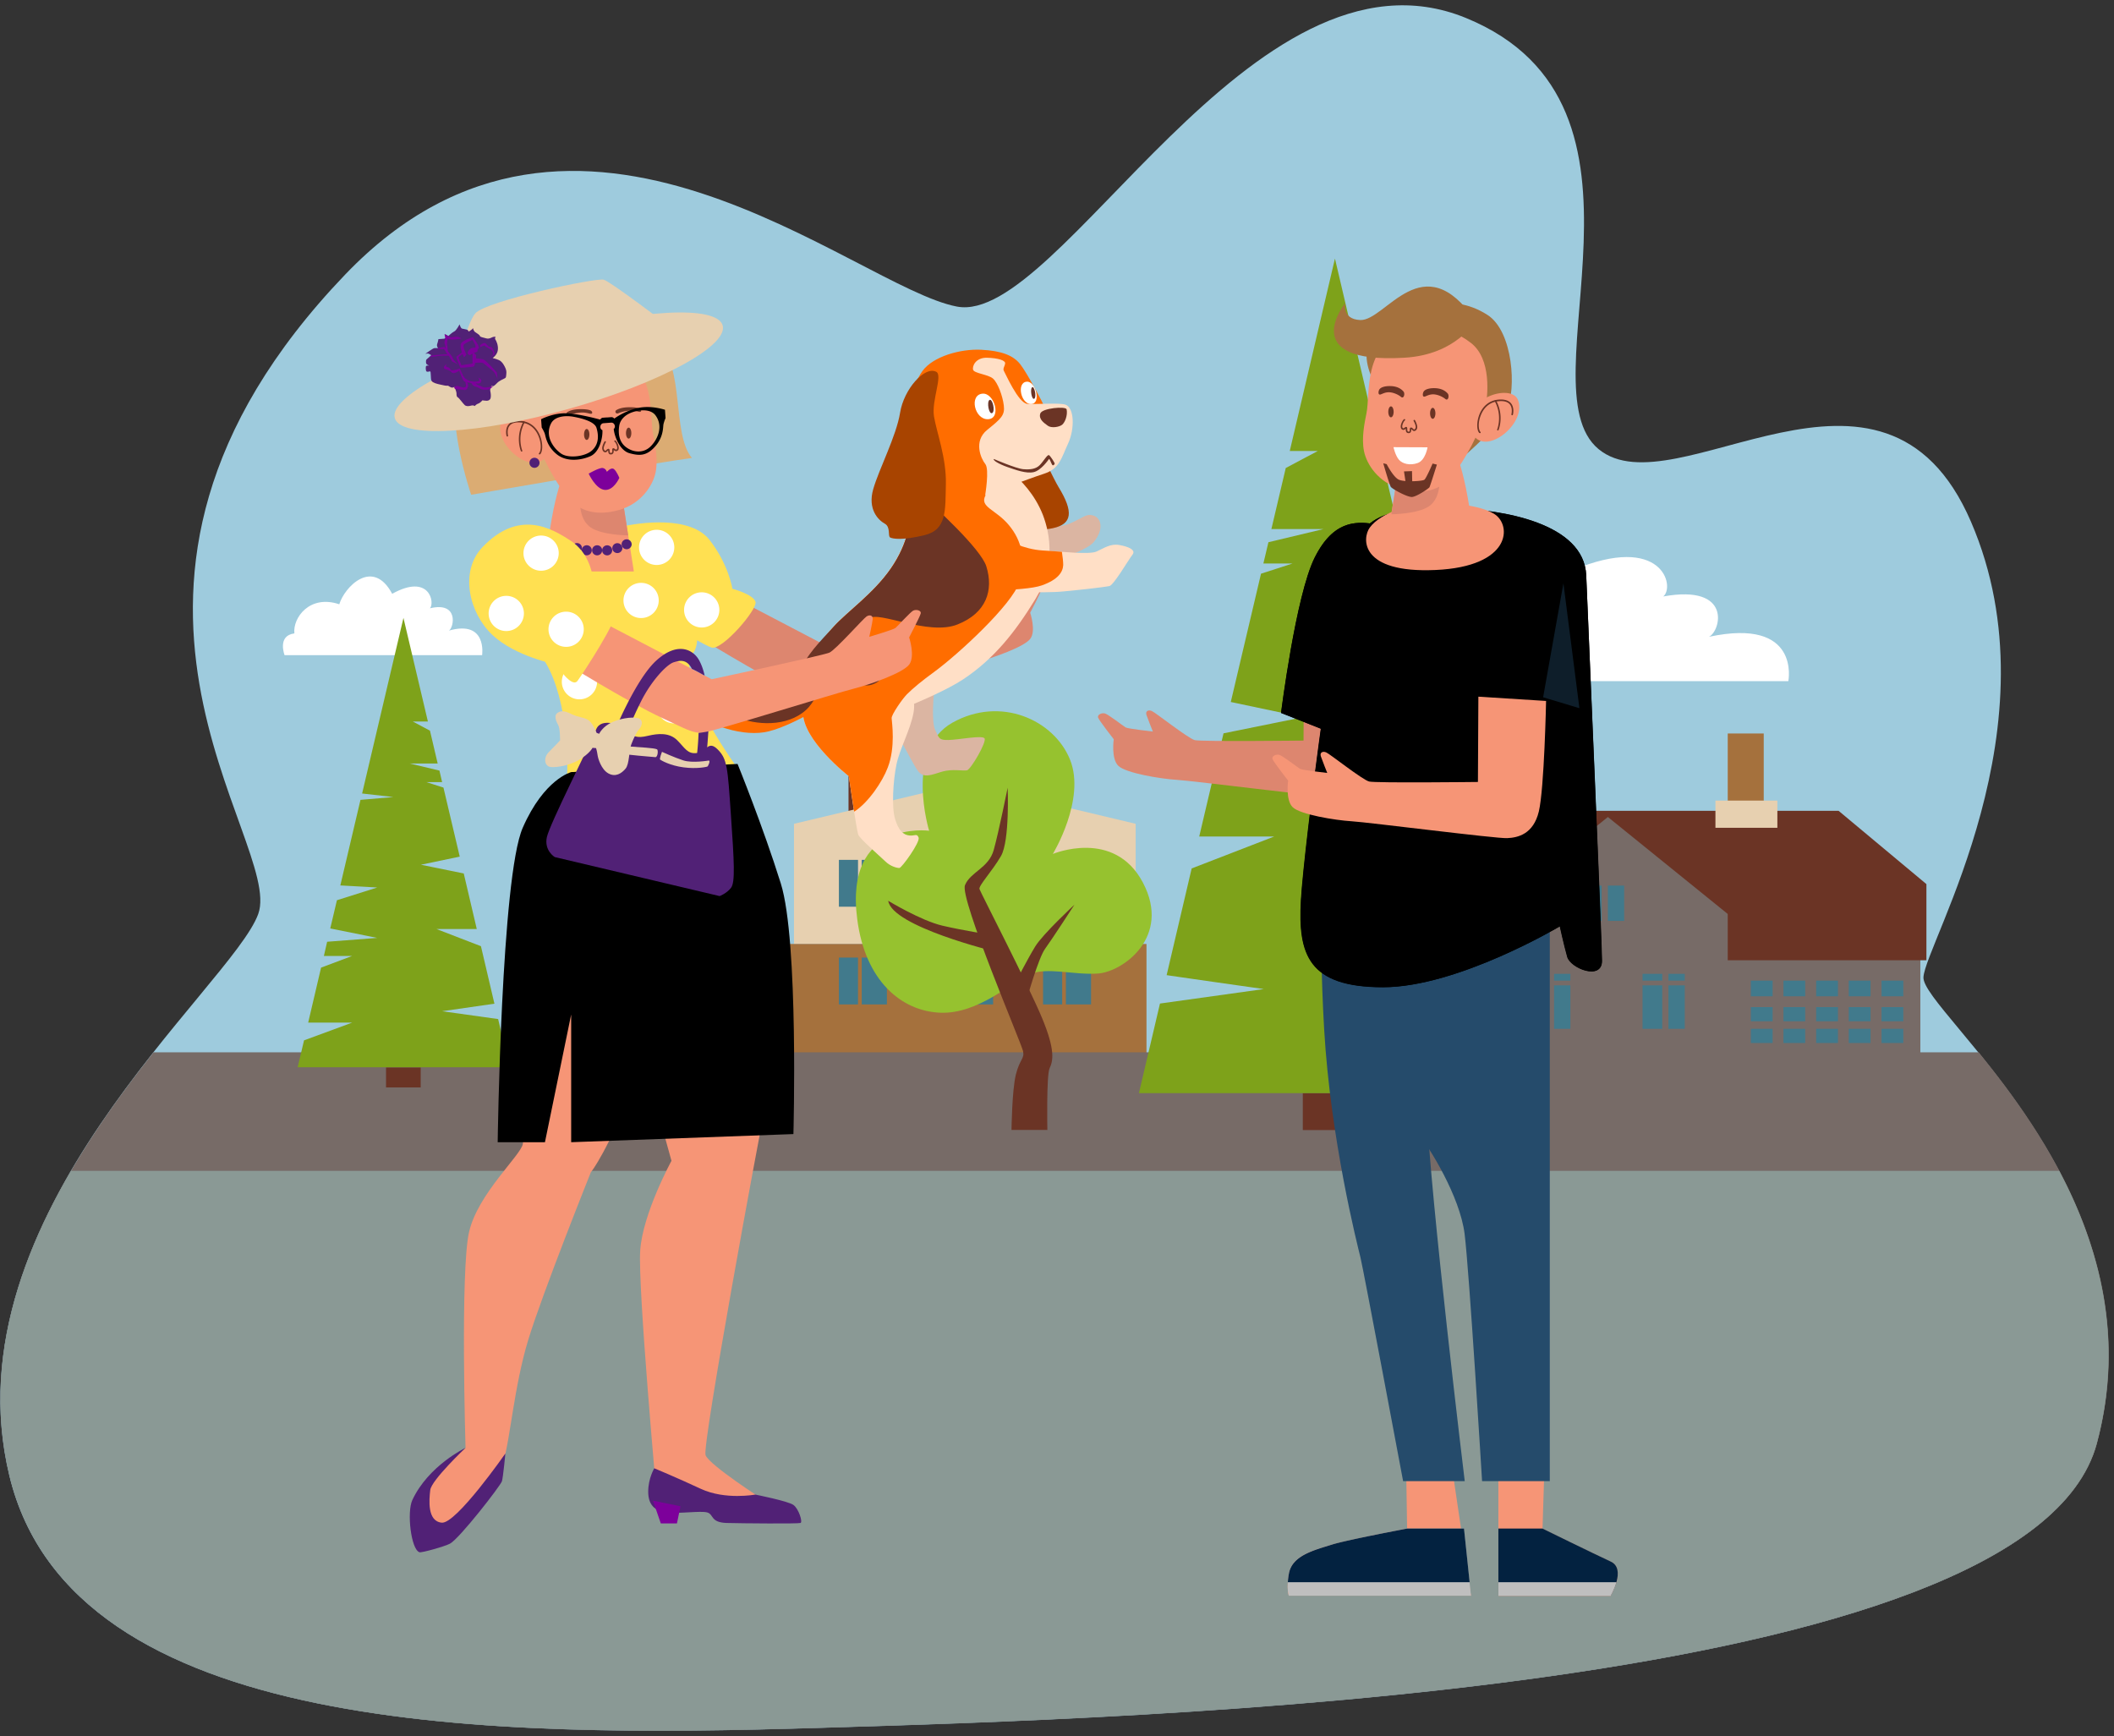 <svg width="375" height="308" fill="none" xmlns="http://www.w3.org/2000/svg"><rect width="100%" height="100%" fill="#333333" stroke="none"/><path d="M169.758 54.385c18.162 3.435 52.381-66.68 90.254-51.21 37.874 15.471 10.04 65.317 23.55 76.487 13.509 11.17 50.515-23.205 66.074 12.901 15.559 36.107-8.095 74.783-8.437 80.787-.342 6.005 42.657 38.283 30.724 82.728-11.932 44.445-170.389 48.745-226.949 50.449-56.56 1.705-132.175 1.574-143.319-44.759-11.143-46.333 39.477-86.687 44.155-99.64 4.678-12.953-37.663-58.027 15.428-113.433 41.079-42.871 90.359 2.255 108.52 5.69Z" fill="#9ECBDD"/><path d="M340.648 168.789h-76.666v20.688h76.666v-20.688Z" fill="#776B67"/><path d="M341.725 170.337h-79.557v-26.51h63.972l15.585 13.006v13.504Z" fill="#6B3425"/><path d="M306.48 189.477h-42.499v-27.349l21.237-17.201 21.262 17.201v27.349Z" fill="#776B67"/><path d="M312.867 130.113h-6.387v14.815h6.387v-14.815Z" fill="#A5713D"/><path d="M315.286 142.017h-10.987v4.825h10.987v-4.825Z" fill="#E7D0B0"/><path d="M284.114 157.094h-2.523v6.267h2.523v-6.267ZM288.109 157.094h-2.891v6.267h2.891v-6.267ZM274.599 172.748h-3.495v1.206h3.495v-1.206ZM278.569 172.748h-2.892v1.206h2.892v-1.206ZM274.599 174.793h-3.495v7.709h3.495v-7.709ZM278.569 174.793h-2.892v7.709h2.892v-7.709ZM314.444 173.954h-3.863v2.779h3.863v-2.779ZM314.444 178.648h-3.863v2.518h3.863v-2.518ZM314.444 182.501h-3.863v2.518h3.863v-2.518ZM320.226 173.954h-3.863v2.779h3.863v-2.779ZM320.226 178.648h-3.863v2.518h3.863v-2.518ZM320.226 182.501h-3.863v2.518h3.863v-2.518ZM326.034 173.954h-3.864v2.779h3.864v-2.779ZM326.034 178.648h-3.864v2.518h3.864v-2.518ZM326.034 182.501h-3.864v2.518h3.864v-2.518ZM331.816 173.954h-3.863v2.779h3.863v-2.779ZM331.816 178.648h-3.863v2.518h3.863v-2.518ZM331.816 182.501h-3.863v2.518h3.863v-2.518ZM337.626 173.954h-3.864v2.779h3.864v-2.779ZM337.626 178.648h-3.864v2.518h3.864v-2.518ZM337.626 182.501h-3.864v2.518h3.864v-2.518ZM294.863 172.748h-3.495v1.206h3.495v-1.206ZM298.858 172.748h-2.891v1.206h2.891v-1.206ZM294.863 174.793h-3.495v7.709h3.495v-7.709ZM298.858 174.793h-2.891v7.709h2.891v-7.709Z" fill="#417A8C"/><path d="M152.885 137.533h-2.366v8.6h2.366v-8.6Z" fill="#6B3425"/><path d="M201.454 167.451h-60.607v-21.317l30.303-7.211 30.304 7.211v21.317Z" fill="#E7D0B0"/><path d="M203.373 167.452h-64.707v20.714h64.707v-20.714Z" fill="#A5713D"/><path d="M152.202 152.531h-3.39v8.312h3.39v-8.312ZM157.327 152.531h-4.468v8.312h4.468v-8.312ZM171.046 152.531h-3.391v8.312h3.391v-8.312ZM176.171 152.531h-4.468v8.312h4.468v-8.312ZM188.418 152.531h-3.391v8.312h3.391v-8.312ZM193.543 152.531h-4.468v8.312h4.468v-8.312ZM152.202 169.863h-3.39v8.312h3.39v-8.312ZM157.327 169.863h-4.468v8.312h4.468v-8.312ZM171.046 169.863h-3.391v8.312h3.391v-8.312ZM176.171 169.863h-4.468v8.312h4.468v-8.312ZM188.418 169.863h-3.391v8.312h3.391v-8.312ZM193.543 169.863h-4.468v8.312h4.468v-8.312Z" fill="#417A8C"/><path d="M1.708 261.743c11.144 46.332 86.785 46.49 143.319 44.759 56.533-1.73 214.991-6.004 226.949-50.449 8.121-30.233-9.172-54.855-20.973-69.381H27.229c-15.087 19.089-32.564 45.887-25.52 75.071Z" fill="#776B67"/><path d="M12.588 207.7c-9.25 15.864-15.638 34.428-10.907 54.042 11.144 46.332 86.785 46.49 143.319 44.759 56.533-1.73 214.991-6.004 226.949-50.449 4.994-18.591.368-35.058-6.649-48.352H12.588Z" fill="#8A9995"/><path d="M186.763 151.483s10.881-4.589 15.98 5.087c5.098 9.675-3.627 15.837-7.99 16.126-4.363.288-8.884-1.18-12.011.105-3.128 1.258-9.12 7.132-15.98 6.843-6.86-.288-13.273-5.637-14.692-16.545-2.366-17.778 12.747-15.733 12.747-15.733s-4.416-14.369 4.126-19.167c8.542-4.799 18.03-.499 20.869 6.555 2.838 7.053-3.049 16.729-3.049 16.729Z" fill="#96C22F"/><path d="M178.747 139.737s.394 9.387-1.183 12.114c-1.577 2.727-4.021 5.27-3.811 5.873.184.577 8.621 16.939 11.065 22.787 2.444 5.847 1.971 7.709 1.367 8.993-.578 1.259-.394 10.935-.394 10.935h-6.361s.079-6.923.762-9.781c.71-2.832 1.577-2.832 1.288-4.195-.289-1.364-11.275-27.087-10.302-29.446.972-2.36 4.205-3.016 5.098-6.241.894-3.199 2.471-11.039 2.471-11.039Z" fill="#6B3425"/><path d="M190.601 160.477s-5.598 5.191-6.965 7.42-3.469 6.346-3.469 6.346l1.997 2.936s2.024-7.237 3.233-8.889c1.209-1.651 5.204-7.813 5.204-7.813ZM157.562 159.794s5.783 3.514 9.594 4.406c3.811.891 8.331 1.573 8.331 1.573l1.183 3.068s-18.424-4.458-19.108-9.047Z" fill="#6B3425"/><path d="M233.258 120.829s-3.26-6.293 4.152-7.001c-.762-5.008 6.492-12.559 19.081-9.334 2.129-5.454 14.14-15.077 22.498-3.357 15.927-6.66 18.188 2.937 16.059 4.668 12.352-2.229 10.171 6.214 8.095 7.158 16.347-3.487 14.087 7.866 14.087 7.866h-83.972ZM50.488 116.242s-1.367-3.487 1.734-3.881c-.315-2.753 2.707-6.948 7.964-5.165.894-3.016 5.914-8.339 9.383-1.862 6.65-3.697 7.596 1.626 6.702 2.57 5.151-1.233 4.258 3.435 3.364 3.959 6.834-1.94 5.887 4.353 5.887 4.353H50.488v.026Z" fill="#fff"/><path d="M242.535 193.909h-11.433v6.555h11.433v-6.555Z" fill="#6B3425"/><path d="M253.627 179.12h14.508l-4.258-18.119-10.25-3.854h9.33l-1.104-4.668-16.505-1.258 15.48-3.121-2.181-9.282-13.299-4.169s7.254-.42 12.142-.682l-6.623-28.188-10.828-.944 10.329-1.153-13.562-57.818-8.016 34.14h4.967l-5.677 3.015-2.549 10.83h9.251l-9.777 2.334-.894 3.775h5.178l-5.598 1.81-5.362 22.759 12.8 2.701-14.088 2.858-4.31 18.303h13.299l-14.639 5.663-4.442 18.932a4687.525 4687.525 0 0 0 17.241 2.465l-18.424 2.569-3.732 15.89h69.622l-2.076-8.836-15.953-5.952Z" fill="#7EA21A"/><path d="M68.477 192.898h6.15v-3.539h-6.15v3.539Z" fill="#6B3425"/><path d="M62.474 181.401h-7.806l2.287-9.754 5.519-2.071h-5.02l.578-2.518 8.884-.681-8.332-1.679 1.183-5.008 7.149-2.255s-3.916-.236-6.545-.367l3.575-15.182 5.834-.498-5.545-.629 7.333-31.151 4.336 18.381h-2.68l3.048 1.626 1.367 5.821H72.67l5.283 1.258.473 2.046h-2.786l3.023.97 2.89 12.245-6.885 1.442 7.596 1.547 2.312 9.859H77.43l7.884 3.042 2.392 10.2c-3.785.551-9.278 1.337-9.278 1.337l9.935 1.39 2.024 8.548H52.802l1.13-4.772 8.542-3.147Z" fill="#7EA21A"/><path d="M250.893 55.33s6.097-3.854 12.957.525c4.599 2.937 5.151 13.268 3.443 16.808-1.708 3.514-9.541 9.938-9.541 9.938s-29.357-21.318-6.859-27.27Z" fill="#A5713D"/><path d="m231.312 116.242-.079 15.129s-18.135.21-19.291-.078c-1.156-.289-7.017-4.93-7.622-5.166-.604-.262-1.183 0-.946.708.236.708 1.13 2.937 1.13 2.937s-4.442-.498-4.836-.734c-.394-.236-3.075-2.308-3.627-2.465-.552-.184-1.472.183-1.235.76.236.577 2.759 3.802 2.759 3.802s-.499 3.461.815 4.72c1.314 1.285 7.464 2.308 10.461 2.491 2.996.184 25.678 3.094 27.57 2.989 1.892-.105 4.652-.681 5.624-4.72.973-4.064 1.288-19.613 1.288-19.613l-12.011-.76Z" fill="#DD866F"/><path d="M265.795 259.251v23.835h19.922s2.839-4.772 0-6.057c-2.838-1.311-12.09-5.847-12.09-5.847l.368-11.905h-8.2v-.026Z" fill="#F69576"/><path d="M265.795 271.155v11.905h19.922s2.839-4.773 0-6.057c-2.838-1.311-12.09-5.848-12.09-5.848h-7.832Z" fill="#032240"/><path d="M265.795 280.673v2.414h19.922s.657-1.102 1.025-2.414h-20.947Z" fill="#BFBFBF"/><path d="m249.42 259.252.184 11.904s-10.434 1.967-13.22 2.806c-3.338 1.022-7.202 1.94-7.754 5.192-.473 2.805 0 3.907 0 3.907h32.302l-3.522-23.835h-7.99v.026Z" fill="#F69576"/><path d="M249.604 271.155s-10.434 1.967-13.22 2.806c-3.338 1.023-7.202 1.94-7.754 5.192-.473 2.805 0 3.907 0 3.907h32.302l-1.236-11.905h-10.092Z" fill="#BFBFBF"/><path d="M228.632 279.179a12.693 12.693 0 0 0-.184 1.495h32.248l-.998-9.519h-10.093s-10.434 1.967-13.22 2.806c-3.338 1.049-7.201 1.967-7.753 5.218Z" fill="#032240"/><path d="m130.152 105.963 18.897 9.886s19.028-4.065 20.08-4.537c1.051-.472 5.808-5.847 6.36-6.188.526-.341 1.13-.21 1.025.498-.105.708-.578 2.963-.578 2.963s4.126-1.232 4.468-1.52c.342-.289 2.523-2.701 2.996-2.937.5-.262 1.446-.079 1.314.498-.131.577-1.971 4.064-1.971 4.064s1.078 3.199.026 4.615c-1.025 1.416-6.675 3.435-9.488 4.143-2.812.682-23.812 7.237-25.625 7.473-1.814.236-3.338-.76-6.991-2.465-6.098-2.832-17.163-9.728-17.163-9.728l6.65-6.765Z" fill="#DD866F"/><path d="M109.757 93.534c3.837-.918 12.747-2.098 16.137 2.281 3.391 4.379 4.021 8.627 4.021 8.627s3.68.97 4.1 2.307c.395 1.338-5.861 8.601-7.753 8.129-1.892-.472-18.371-10.908-18.371-10.908l1.866-10.436Z" fill="#FFE051"/><path d="M116.852 61.543c4.574 2.99 2.313 15.523 5.888 19.692-5.73.735-39.161 6.53-39.161 6.53s-4.994-14.58-1.866-20.086c3.154-5.506 27.491-11.17 35.139-6.136Z" fill="#DBAC73"/><path d="M121.818 106.093c1.788 1.574 2.55 7.814 1.236 9.597-3.89 5.218 8.463 21.528 8.463 21.528l-30.961 1.442c.631-10.777-2.182-22.026-6.834-24.176-5.94-2.753 5.1-15.837 5.1-15.837L110.99 97.1s6.86 5.506 10.828 8.993Z" fill="#FFE051"/><path d="M102.79 113.331a3.124 3.124 0 0 0 3.127-3.12c0-1.724-1.4-3.121-3.127-3.121a3.124 3.124 0 0 0-3.128 3.121c0 1.723 1.401 3.12 3.128 3.12ZM111.464 121.014a3.124 3.124 0 0 0 3.128-3.121c0-1.723-1.4-3.12-3.128-3.12a3.124 3.124 0 0 0-3.127 3.12c0 1.724 1.4 3.121 3.127 3.121ZM119.612 128.329a3.124 3.124 0 0 0 3.127-3.12c0-1.723-1.4-3.12-3.127-3.12a3.124 3.124 0 0 0-3.128 3.12 3.124 3.124 0 0 0 3.128 3.12ZM102.79 124.055a3.124 3.124 0 0 0 3.127-3.12c0-1.724-1.4-3.121-3.127-3.121a3.124 3.124 0 0 0-3.128 3.121c0 1.723 1.401 3.12 3.128 3.12ZM109.623 134.571a3.124 3.124 0 0 0 3.128-3.12c0-1.723-1.4-3.12-3.128-3.12a3.124 3.124 0 0 0-3.127 3.12c0 1.723 1.4 3.12 3.127 3.12ZM113.724 109.635a3.124 3.124 0 0 0 3.127-3.121c0-1.723-1.4-3.12-3.127-3.12a3.124 3.124 0 0 0-3.128 3.12c0 1.724 1.4 3.121 3.128 3.121Z" fill="#fff"/><path d="M128.968 136.774s4.126 6.057 6.676 19.928c2.549 13.871.946 35.818 0 40.118-.947 4.3-11.118 59.522-10.487 61.305.631 1.757 10.487 8.076 10.487 8.076h-19.082s-3.443-37.837-2.996-44.392c.447-6.555 5.546-15.89 5.546-15.89l-17.793-64.32 27.649-4.825Z" fill="#F69576"/><path d="M127.392 139.316s-7.885 35.555-13.799 50.449c-5.913 14.894-8.778 18.171-8.778 18.171s-8.594 21.449-11.117 29.761c-2.524 8.312-3.18 17.647-4.442 21.685s-11.407 16.755-13.904 13.792c-3.39-4.038-.71-9.256.868-11.013 1.577-1.756 6.36-5.296 6.36-5.296s-.946-31.544.63-38.335c1.578-6.818 9.226-13.609 9.541-15.628.316-2.019 1.84-52.967 3.943-57.267 2.076-4.3 9.724-12.14 30.698-6.319Z" fill="#F69576"/><path d="M130.834 135.515s4.494 11.039 7.675 21.213c3.18 10.174 2.234 44.445 2.234 44.445l-39.424 1.442V179.96l-4.652 22.655h-8.384s.63-47.067 4.442-55.772c3.81-8.706 8.62-9.886 8.62-9.886l29.489-1.442Z" fill="#000"/><path d="M116.484 100.221a3.124 3.124 0 0 0 3.128-3.12c0-1.724-1.4-3.121-3.128-3.121a3.124 3.124 0 0 0-3.127 3.12c0 1.724 1.4 3.121 3.127 3.121ZM124.475 111.311a3.124 3.124 0 0 0 3.127-3.12c0-1.723-1.4-3.12-3.127-3.12a3.124 3.124 0 0 0-3.128 3.12c0 1.723 1.4 3.12 3.128 3.12Z" fill="#fff"/><path d="M89.65 257.836s-.395 4.143-.605 4.903c-.21.761-7.517 10.174-9.225 11.092-.868.472-5.02 1.652-5.414 1.52-1.499-.498-2.26-7.105-1.262-9.256 2.865-6.135 9.435-9.256 9.435-9.256s-6.045 5.717-6.255 7.473c-.21 1.757-.552 5.533 2.024 5.795 2.55.289 11.301-12.271 11.301-12.271ZM116.063 260.457s-1.078 1.783-1.078 4.143 1.157 3.435 3.285 3.697c2.129.262 6.045-.341 7.202 0 1.156.341.525 1.757 3.39 1.862 2.865.078 12.721.157 13.142 0 .42-.157-.316-2.517-1.262-3.199-.946-.682-6.755-1.836-6.755-1.836s-5.335.997-9.672-1.022c-4.336-2.019-8.252-3.645-8.252-3.645Z" fill="#512176"/><path d="m120.715 267.197-.631 3.041h-2.865l-1.393-4.038 4.889.997Z" fill="#7D009B"/><path d="m109.809 84.54 2.628 16.834h-15.9s.762-6.686 1.655-11.039c.894-4.326 1.656-5.794 1.656-5.794h9.961Z" fill="#F69576"/><path d="M98.445 95.061a.893.893 0 0 0-1.778-.18.893.893 0 0 0 1.778.18Z" fill="#512176"/><path d="M99.99 95.933a.893.893 0 0 0-1.778-.18.893.893 0 0 0 1.778.18Z" fill="#512176"/><path d="M101.495 96.82a.893.893 0 1 0-1.78-.178.893.893 0 0 0 1.78.179Z" fill="#512176"/><path d="M102.497 98.106a.891.891 0 1 0-.311-1.757.892.892 0 1 0 .311 1.757Z" fill="#512176"/><path d="M104.973 97.707a.892.892 0 1 0-1.776-.18.892.892 0 0 0 1.776.18ZM106.812 97.709a.892.892 0 1 0-1.776-.179.892.892 0 0 0 1.776.179Z" fill="#512176"/><path d="M107.943 98.485a.891.891 0 1 0-.481-1.718.891.891 0 1 0 .481 1.718Z" fill="#512176"/><path d="M110.4 97.308a.894.894 0 0 0-1.778-.18c-.05.49.308.927.799.977.491.05.93-.307.979-.797Z" fill="#512176"/><path d="M112.05 96.624a.894.894 0 0 0-1.778-.18.892.892 0 0 0 1.778.18Z" fill="#512176"/><path d="M102.895 89.129s-.131 3.094 1.919 4.457c2.05 1.364 6.623 1.39 6.623 1.39l-1.63-10.41h-6.702c0-.026-.473 2.596-.21 4.563Z" fill="#DD866F"/><path d="M112.095 64.14s2.023 1.652 2.891 5.323c.683 2.832.525 5.847.867 7.551.342 1.705.92 4.405.447 6.765-.473 2.36-2.576 5.585-6.492 6.687-3.916 1.101-7.096.314-9.251-2.413-2.156-2.7-4.81-7.551-5.599-10.934-.788-3.356-1.235-9.728 2.366-12.534 4.599-3.566 10.066-3.592 14.771-.445Z" fill="#F69576"/><path d="M108.337 80.61c-.106 0-.211-.027-.263-.08-.158-.13-.184-.393-.184-.55v-.08c-.027.027-.105.08-.21.184a.375.375 0 0 1-.421.132c-.21-.053-.368-.263-.421-.551-.105-.472.342-1.26.395-1.338.026-.052.105-.079.184-.052.052.026.079.104.052.183-.131.21-.42.84-.368 1.154.053.21.158.315.237.341.079.027.131-.026.158-.052.184-.21.341-.289.446-.289.079 0 .132.053.158.105.026.053.026.131.053.236 0 .132 0 .289.078.368.027.026.106.026.184.026.184-.026.211-.158.184-.472 0-.132 0-.263.079-.315a.203.203 0 0 1 .132-.053c.105 0 .184.08.262.131.158.132.237.158.342.053.053-.053.079-.157.079-.288-.026-.394-.289-.919-.473-1.05-.053-.052-.079-.131-.026-.183.052-.053.131-.08.184-.027.262.21.552.814.578 1.26 0 .235-.026.393-.158.498-.289.262-.526.079-.683-.026-.027-.027-.053-.027-.053-.053v.053c0 .236.027.655-.42.734-.027-.026-.079 0-.105 0Z" fill="#6B3425"/><path d="M88.966 74.682c1.21-2.99 9.988-.288 8.358 5.218-1.656 5.637-10.119-.813-8.358-5.218Z" fill="#F69576"/><path d="M95.695 80.607c-.026 0-.052 0-.079-.026a.127.127 0 0 1 0-.184c.368-.393.447-1.652-.026-2.858-.315-.865-1.13-2.334-3.022-2.57-1.025-.13-1.735.053-2.13.499-.604.681-.315 1.783-.315 1.809.027.079-.026.131-.105.157-.079.026-.131-.026-.157-.105-.027-.052-.316-1.258.367-2.045.474-.524 1.262-.734 2.366-.603 1.498.184 2.68 1.18 3.259 2.753.447 1.233.447 2.622-.026 3.147-.053 0-.08.026-.132.026Z" fill="#6B3425"/><path d="M92.541 80.108a.144.144 0 0 1-.131-.078c-.053-.105-1.025-2.517.42-5.218.026-.053.105-.079.184-.053.053.026.079.105.053.184-1.393 2.596-.42 4.982-.42 4.982.025.079 0 .131-.08.183h-.026ZM104.079 78.038c.261 0 .473-.434.473-.97s-.212-.97-.473-.97c-.262 0-.474.434-.474.97s.212.97.474.97ZM101.057 73.633c.368-.183 1.156-.393 1.945-.446.867-.052 1.393.158 1.735.21.341.053.394-.21.21-.446-.184-.236-.92-.393-2.129-.367-1.209.026-1.866.315-2.182.525-.315.21-.105.76.421.524ZM111.517 77.803c.261 0 .473-.435.473-.97 0-.537-.212-.971-.473-.971s-.473.434-.473.97.212.971.473.971ZM109.73 73.292c.368-.184 1.157-.394 1.945-.446.867-.053 1.367.157 1.735.21.341.052.394-.21.21-.446-.184-.236-.92-.394-2.129-.367-1.209.026-1.866.314-2.181.524-.316.21-.079.76.42.525Z" fill="#6B3425"/><path d="M100.976 72.508c16.06-4.541 28.245-11.16 27.216-14.782-1.03-3.622-14.883-2.877-30.943 1.664-16.06 4.542-28.245 11.16-27.216 14.782 1.029 3.623 14.882 2.878 30.943-1.664Z" fill="#E7D0B0"/><path d="M80.609 67.523s1.813-9.701 3.705-11.93c1.893-2.229 21.499-6.372 22.787-5.979 1.288.394 11.617 8.26 11.617 8.26l-38.11 9.65Z" fill="#E7D0B0"/><path d="M79.532 59.605s.683-.655 1.05-.813c.369-.157.947-1.258.947-1.258s.158.681.447.76c.289.079.92.157.999.262.078.105.184.263.184.263s.315-.21.499-.341c.184-.132.236-.289.236-.289s.106.55.421.734c.29.184.815.525.815.682 0 .158.604.289 1.13.42.526.13.815-.105 1.156-.236.368-.105.5-.026.5-.026s-.184.21-.053.445c.158.236.552.997.447 1.888-.105.866-.92 1.416-.92 1.416s1.104.262 1.42.55c.315.29.446.447.735.997.29.55.316.892.263 1.337-.053.446-.026.603-.263.708-.236.132-1.025.446-1.393.866-.394.42-.63.524-.63.524l-.342-.026s-.29.42-.21.891c.105.472.131.97.052 1.259-.079.315-.368.472-.683.472-.316 0-.762-.079-.762-.079s-.395.472-.736.577c-.368.105-.631.446-.631.446s-.184-.21-.657-.079c-.473.131-.867.131-1.13-.105-.263-.236-.973-1.232-1.21-1.363-.236-.105-.236-.446-.236-.734 0-.289-.368-1.128-.368-1.128s-.289.236-.63.079c-.369-.157-.421-.341-.684-.289-.263.027-.5-.052-1.13-.183-.63-.131-1.367-.315-1.603-.656-.237-.34-.053-1.756-.29-1.704-.236.026-.42.131-.604.026-.184-.105-.184-.944-.053-.996.158-.079.5-.053.5-.053s-.473-.157-.526-.42c-.052-.261-.026-.602.08-.68.104-.08.84-.735.84-.735s-.473-.315-.63-.315c-.158 0-.448.079-.448.079s1.315-.97 1.604-1.023c.289-.026.683 0 .683 0s-.315-.314-.158-.76c.158-.446.21-.84.21-.84s.92-.052 1.052-.078c.105-.026.236-.183.236-.183l-.157-.656.63.367Z" fill="#512176"/><path d="M81.872 60.05s-.394-.287-.762-.314c-.368-.026-1.13.105-1.13.105l-1.13-.55s.21.76.13.917c-.078.158-.21.63-.078.84.131.21.105.707.158.97.052.262.026.55.315.786.29.236.394.63.578.865.184.21 0 .368.552.603.552.236.894.472.894.472s-.894-.707-1.052-1.153c-.157-.446-.551-.866-.788-1.128-.263-.288-.079-.629-.21-1.075-.132-.445.079-1.285.079-1.285s.394.131.893.131c.5 0 1.55-.183 1.55-.183ZM81.582 65.374s.552 1.469.946 1.757c.395.289.684.42 1.157.525.473.104 1.288.026 1.34-.132.053-.13-.184-.55-.184-.55s.631.314.552.577c-.079.236-.131.498-.63.472-.474-.026-.868 0-1.63-.158-.762-.157-.789-.13-.999-.498-.21-.367-.683-1.626-.683-1.626s-.631.499-1.025.446c-.395-.078-.237-.183-.684-.445-.446-.237-.867-.158-.998-.446-.132-.289.473-.735.473-.735s-.237.42-.026.499c.21.078.394.078.578.262.184.183.184.446.604.367.42-.079 1.21-.315 1.21-.315ZM84.683 61.756s.158.655-.184.708c-.342.053-1.183.55-1.183.55s-.578-.209-.263-.707c.316-.499.579-.578.92-.63.342-.026.71.079.71.079ZM85.183 61.204s.605-.472.868-.341c.262.131.473.603.814.655.342.053.316 0 .526.289.21.288.368.996.368.996l-1.235.944s.998-.734.972-1.023c-.026-.288-.131-.576-.5-.76-.34-.21-.92-.446-.972-.63-.052-.183-.867.263-.867.263l.026-.393Z" fill="#7D009B"/><path d="M84.263 67.813s.131.341.525.473c.395.13.579.288 1 .42.42.13 1.681-.184 1.681-.184l-.552.498s-.552.184-1.156.105c-.605-.079-.605-.236-1.051-.42-.447-.183-.5-.052-.815-.367-.316-.315-.394-.63-.394-.63l.762.105ZM80.558 68.706s.315-.341.683-.237c.368.105.657.237.946.263.263.026.5-.105.473-.341-.026-.236-.184-1.023-.184-1.023l.29.183s.367.709.262.997c-.105.315-.21.63-.552.63-.342 0-1.787-.184-1.787-.184l-.131-.288ZM77.666 61.807s1.078-.315 1.21-.236c.13.078.656.918.656.918l.316.603s-.552.026-1.157 0c-.604-.026-1.813.184-1.813.184h-.631l.237-.21s1.209-.131 1.603-.157c.394-.027 1.314-.08 1.314-.08l-.63-.917-1.131.026.026-.131ZM83.921 63.538s1.498 0 1.998.314c.499.315 2.207 2.203 2.207 2.203l.132 1.153s-.42-1.1-.815-1.39c-.394-.288-1.367-1.153-1.708-1.389-.342-.236-1.735-.026-1.735-.026l-.079-.865ZM82.317 63.38s-.868-1.757-.552-2.412c.341-.656 2.129-1.154 2.129-1.154s1.261 1.678 1.025 1.967c-.237.288-.894.576-.894.576s.447-.76.29-1.127l-.474-.944s-1.445.577-1.603.918c-.158.367.5 1.704.5 1.704l-.421.472Z" fill="#7D009B"/><path d="M84.474 62.988s-.132 1.966-.474 2.045c-.315.079-2.312.21-2.312.21s-.868-1.888-.71-1.993c.158-.105 1.34-.997 1.34-.997l.08.341s-1.105.603-1.052.866c.052.262.5 1.337.5 1.337l1.97-.315v-2.124l.658.63Z" fill="#7D009B"/><path d="M113.173 72.374c-2.365.498-4.179 1.862-4.179 1.862v.026c-.131-.131-.315-.262-.473-.262-.289 0-.657.052-.815.052-.157 0-.525.026-.814.053-.184.026-.316.183-.447.34 0-.026-.026-.026-.026-.026s-3.391-.944-5.783-1.101c-2.417-.131-4.651 1.049-4.651 1.049l.105 1.468s.341.55.525 1.023c.184.472.29 2.176 2.077 3.67 1.787 1.495 4.389 1.128 6.045.394 1.655-.734 2.181-3.33 2.128-4.51v-.105a.58.58 0 0 1-.368-.55c-.026-.341.211-.656.552-.682l1.367-.105c.132 0 .263.026.368.105h.053v.052c.131.105.21.263.236.446.026.21-.079.42-.21.55 0 .053 0 .08.026.132.132 1.18 1.052 3.67 2.786 4.143 1.735.472 3.023.524 4.547-1.206 1.524-1.731 1.367-3.435 1.472-3.934.105-.498.368-1.1.368-1.1l-.105-1.47c-.027 0-2.418-.838-4.784-.314Zm-8.068 7.447c-1.183 1.18-4.232 1.547-5.546.655-1.314-.891-2.97-3.067-1.814-5.349.657-1.31 2.602-1.442 3.943-1.206 1.314.236 3.784.813 4.126 1.993.342 1.154.5 2.727-.709 3.907Zm10.223-.55c-1.156 1.074-2.838 1.074-4.205.104-1.366-.97-1.472-2.57-1.288-3.776.158-1.206 1.131-2.071 2.392-2.49 1.262-.42 3.207-.604 4.074.602 1.498 2.072.184 4.484-.973 5.56Z" fill="#000"/><path d="M104.421 84.016s1.919-1.102 2.497-.997c.578.105.736.682.736.682s.736-.865 1.235-.498c.499.367.972 1.573.972 1.573s-.998 2.281-2.602 2.124c-1.603-.157-2.838-2.884-2.838-2.884Z" fill="#7D009B"/><path d="M95.7 82.186a.893.893 0 0 0-1.778-.18.893.893 0 0 0 1.778.18Z" fill="#512176"/><path d="M166 120.489c-.499 2.885-.789 7.683-.079 9.073.71 1.389.578 1.73 2.313 1.704 1.761-.026 5.992-.891 6.413-.288.42.629-2.418 5.48-3.101 5.663-.658.158-2.602-.288-4.416.236-1.813.525-3.259 1.285-4.31-.131-1.052-1.416-6.466-12.035-6.466-12.035l9.646-4.222ZM179.719 94.007s7.701-.105 10.092-1.154c2.418-1.049 2.865-1.81 4.179-1.39 1.314.42 1.919 2.386.026 4.694-1.918 2.281-13.193 5.165-13.193 5.165l-1.104-7.315Z" fill="#DBB5A2"/><path d="M176.25 67.733c2.602-.63 9.83 15.89 11.512 18.643 2.733 4.458 2.418 6.581-.972 7.316-3.391.734-7.622.157-8.989-3.593-2.129-5.847-5.335-21.448-1.551-22.366Z" fill="#A84400"/><path d="M142.371 119.731c1.157-3.173 3.049-5.9 5.467-8.575 2.418-2.674 7.07-5.873 10.145-10.331 3.075-4.457 3.548-8.47 3.653-10.986.132-2.518.29-9.78.29-9.78l15.979.471s.132 2.176 1.63 3.383c1.498 1.206 3.995 3.723 5.44 7.368 1.42 3.67 2.208 9.23-1.314 14.998-3.522 5.769-7.306 10.593-12.826 14.238-5.519 3.645-19.449 8.496-19.449 8.496l-9.015-9.282Z" fill="#FFDFC6"/><path d="M156.065 118.288c4.678.551 6.571 4.956 5.993 8.103-.579 3.146-2.471 6.424-3.049 9.282-.578 2.832-.868 7.499-.237 9.597s1.498 2.832 2.523 2.937c1.025.105 1.341-.42 1.656.367.316.786-2.996 5.401-3.417 5.401-.42 0-1.55-.262-2.496-1.18-.947-.917-4.468-3.959-4.784-4.719-.315-.761-1.682-10.384-1.682-10.384s-8.305-6.45-8.121-11.406c.184-4.956 4.126-9.125 13.614-7.998Z" fill="#FFDFC6"/><path d="M161.532 122.273c-.894-1.967-2.681-3.645-5.441-3.986-9.514-1.127-13.456 3.016-13.64 7.998-.184 4.956 8.121 11.406 8.121 11.406s.499 3.382.946 6.293c2.497-1.573 5.02-5.323 5.966-7.84 1.393-3.645.736-7.893.684-8.732-.053-.603 1.682-3.172 3.364-5.139Z" fill="#FF6D00"/><path d="M178.484 95.684s2.97 1.757 6.492 1.967c3.522.21 8.253.76 9.54.183 1.288-.577 2.471-1.442 4.022-1.154 1.55.263 3.048.84 2.339 1.731-.71.892-3.312 5.402-4.1 5.559-.815.157-4.495.603-8.148.944-3.653.367-11.722-.053-11.722-.053l1.577-9.177Z" fill="#FFDFC6"/><path d="M188.367 97.887c-1.156-.079-2.313-.184-3.391-.236-3.548-.21-6.491-1.967-6.491-1.967l-1.525 9.02c2.707-.079 6.229-.288 7.859-.865 2.891-1.023 3.732-2.386 3.784-3.619 0-.576-.105-1.494-.236-2.333ZM143.975 116.374s-4.363 6.529-6.833 7.525c-2.471.996-6.308 2.203-10.277.052-3.968-2.15-8.489-7.656-9.698-6.476-1.209 1.18-.131 3.697 3.732 7.316 3.864 3.618 10.093 5.794 14.613 5.113 4.521-.682 12.563-5.953 12.563-5.953l-4.1-7.577Z" fill="#FF6D00"/><path d="M123.474 121.538c-2.865-2.333-5.44-4.929-6.281-4.09-1.209 1.18-.132 3.697 3.732 7.316.105.078.21.183.289.262.736-.656 1.524-1.731 2.26-3.488Z" fill="#FFDFC6"/><path d="M137.115 123.899c-2.47.997-6.308 2.203-10.276.053-.027-.026-.053-.026-.079-.053.815 1.259 2.234 2.518 3.837 3.252 3.39 1.521 9.015 1.861 12.379-1.206 1.524-1.39 2.444-3.671 3.049-5.769l-2.076-3.828c.026.026-4.337 6.555-6.834 7.551Z" fill="#6B3425"/><path d="M161.69 89.838c-.132 2.518-.579 6.53-3.654 10.987s-7.727 7.656-10.145 10.331c-2.418 2.675-4.31 5.402-5.467 8.574l9.042 9.256s3.154-1.101 7.043-2.648c.789-1.914 3.102-4.169 7.149-7.106 4.442-3.251 13.904-12.035 15.139-15.916 1.235-3.88.526-7.342-1.84-10.174-2.365-2.832-5.283-3.173-4.126-5.296 1.13-2.124 3.259-4.851 2.234-6.635-.158-.262-.789-.524-1.735-.812l-13.325-.394c-.053.027-.21 7.316-.315 9.833Z" fill="#FF6D00"/><path d="M161.689 89.838c-.132 2.517-.578 6.529-3.653 10.986-3.076 4.458-7.728 7.657-10.146 10.331-2.418 2.675-4.914 5.035-6.071 8.208l3.18 3.802c.815-1.233 1.814-3.566 3.102-3.304 2.339.498 4.678 2.202 6.518 1.599 1.866-.603 2.391-1.756 1.314-4.431-1.078-2.675-3.364-5.874-1.761-7.316 1.603-1.442 10.434 3.121 15.638 1.075 5.204-2.045 6.466-6.109 5.151-10.331-.972-3.068-8.857-10.383-13.141-14.16-.052 1.39-.105 2.728-.131 3.54Z" fill="#6B3425"/><path d="M163.608 65.846c1.893-2.649 6.834-3.986 10.435-3.803 3.627.184 5.703.997 6.938 2.57 1.235 1.573 3.995 6.818 4.416 7.762.42.944 1.866 5.296.499 6.974-1.367 1.679-8.673 5.428-10.644 5.926-1.998.499-8.174-1.363-12.406-2.884-4.231-1.547-2.102-12.481.762-16.545Z" fill="#FF6D00"/><path d="M188.971 71.77c1.603.5 1.709 4.275.5 6.897s-1.525 4.484-4.285 5.375c-2.759.892-10.434 3.829-10.434 3.829s.789-4.641.027-5.56c-.763-.943-2.156-4.037.341-6.056 2.497-2.02 3.154-2.596 2.944-4.327-.21-1.73-1.078-4.038-1.919-4.772s-3.311-.918-3.522-1.547c-.21-.63.447-2.203 2.471-2.15 2.024.052 3.233.498 3.206.97-.026.472-.446.944-.236 1.337.236.367 2.576 5.769 4.179 5.874 1.603.105 5.572-.21 6.728.13Z" fill="#FFDFC6"/><path d="M189.208 72.61c.21 1.075-.289 2.307-.788 2.727-.5.42-1.919.655-2.55.183-.631-.472-1.656-1.127-1.34-2.15.289-.996 4.547-1.337 4.678-.76ZM176.302 81.421s3.943 1.704 5.23 1.81c1.288.104 2.234-.053 2.892-.709.657-.655 1.366-1.94 1.655-1.783.263.158.947 1.259.999 1.442.053.184-.263.499-.42.289-.158-.21-.474-1.154-.579-1.049-.079.105-1.393 2.045-2.733 2.334-1.34.288-3.154-.394-4.678-.918-1.498-.524-2.602-1.206-2.366-1.416Z" fill="#6B3425"/><path d="M174.306 69.83c2.076-.157 3.417 4.405.973 4.536-2.418.105-3.417-4.352-.973-4.536Z" fill="#fff"/><path d="M175.514 70.958c.526-.34 1.078 1.942.5 2.309-.605.34-.999-1.968-.5-2.309Z" fill="#6B3425"/><path d="M166.078 65.95c1.209.63-.867 5.114-.394 7.946s2.208 7.342 2.103 11.957c-.106 4.615.21 8.102-3.759 9.072-3.969.97-5.651.656-6.124.42-.447-.236.132-1.862-.972-2.465-1.104-.603-3.075-2.517-2.024-6.136 1.051-3.618 4.074-9.36 4.757-13.53.657-4.143 4.337-8.338 6.413-7.263Z" fill="#A84400"/><path d="M182.138 67.708c1.577-.131 2.629 3.88.789 3.96-1.84.078-2.655-3.83-.789-3.96Z" fill="#fff"/><path d="M183.084 68.704c.395-.315.841 1.705.395 2.02-.474.288-.789-1.731-.395-2.02Z" fill="#6B3425"/><path d="m106.603 110.211 19.633 10.279s19.79-4.222 20.894-4.72c1.104-.498 6.045-6.083 6.597-6.424.552-.341 1.157-.21 1.078.524-.079.735-.605 3.095-.605 3.095s4.284-1.259 4.652-1.574c.368-.314 2.629-2.805 3.128-3.068.499-.262 1.498-.078 1.34.525-.157.603-2.05 4.221-2.05 4.221s1.104 3.304.027 4.799c-1.078 1.494-6.965 3.566-9.856 4.3-2.918.708-24.732 7.526-26.625 7.788-1.892.236-3.469-.813-7.254-2.544-6.334-2.936-17.82-10.095-17.82-10.095l6.861-7.106Z" fill="#F69576"/><path d="M85.575 97.073c-4.1 4.301-2.365 11.669 1.761 15.55 4.126 3.88 11.328 5.244 11.328 5.244s2.733 4.326 3.784 2.91c1.052-1.416 7.491-11.327 6.571-12.009-.92-.682-3.837-.655-3.837-.655s1.656-8.365-3.837-12.115c-3.575-2.386-9.357-5.663-15.77 1.075Z" fill="#FFE051"/><path d="M95.984 101.242a3.124 3.124 0 0 0 3.128-3.12c0-1.724-1.4-3.12-3.128-3.12a3.124 3.124 0 0 0-3.127 3.12c0 1.723 1.4 3.12 3.127 3.12ZM89.807 111.941a3.124 3.124 0 0 0 3.128-3.12c0-1.724-1.4-3.121-3.128-3.121a3.124 3.124 0 0 0-3.128 3.121c0 1.723 1.4 3.12 3.128 3.12ZM100.424 114.746a3.124 3.124 0 0 0 3.128-3.12c0-1.723-1.4-3.12-3.128-3.12a3.124 3.124 0 0 0-3.127 3.12c0 1.723 1.4 3.12 3.127 3.12Z" fill="#fff"/><path d="M122.737 118.655c.736.315 1.788.944 2.261 1.18-.289-1.259-.657-2.15-1.052-2.832-1.077-1.809-3.837-3.251-7.622.262-3.758 3.514-7.648 13.242-7.648 13.242l1.814 1.232s1.445-3.776 3.206-7.289c1.761-3.54 4.521-6.582 5.835-6.975.867-.262 2.26-.708 3.206 1.18ZM123.921 130.009a53.2 53.2 0 0 1-.421 4.956l1.761-.289s.237-2.386.394-4.955c-.499.157-1.734.288-1.734.288Z" fill="#512176"/><path d="M105.76 129.379c.867-2.203 4.652-.787 5.572.262.92 1.049 1.708 1.337 3.574.891 1.866-.445 3.837-.603 5.23.787 1.393 1.39 1.814 2.491 3.522 2.255 1.709-.236 1.945-2.334 3.654-.629 1.708 1.704 1.76 3.225 2.339 11.563.578 8.339.788 11.983.026 12.98-.762.996-2.024 1.468-2.024 1.468l-29.252-6.922s-1.919-1.154-1.393-3.54 7.701-16.519 8.752-19.115Z" fill="#512176"/><path d="M125.707 134.913s-2.891.498-4.494-.026c-1.629-.524-3.785-1.521-3.785-1.521s-.499 1.259-.315 1.39 1.735 1.049 4.126 1.363c2.392.315 4.074-.078 4.232-.131.184-.105.604-1.127.236-1.075ZM116.537 132.92c.263.104.157 1.469-.316 1.39-.446-.053-2.654-.21-4.494-.42-1.84-.236-3.601-.997-3.601-.997l.263-1.18s1.446.577 3.312.708c1.866.158 4.258.236 4.836.499Z" fill="#E7D0B0"/><path d="M106.286 130.167s.578-1.311 2.391-2.098c1.814-.787 4.153-.996 4.836-.524.684.498.211 1.442-.184 1.861-.394.42-.893 1.469-1.34 2.623-.447 1.153-.316 3.487-1.025 4.326-.71.839-1.761 1.547-3.049.839-1.261-.708-1.84-2.648-1.919-3.278-.078-.629-.262-1.206-.262-1.206l-.631-.052s-.473.996-2.366 2.124c-1.892 1.127-4.835 1.573-5.519 1.127-.683-.446-.71-1.652.105-2.465.815-.812 2.024-2.097 2.024-2.097s.026-2.098-.315-2.701c-.342-.577-.815-1.678-.184-2.15.63-.472 1.261-.446 2.549.183 1.288.63 2.392.551 3.128 1.18.736.63 1.314 2.15 1.314 2.15l.447.158Z" fill="#E7D0B0"/><path d="M234.887 151.247s-1.13 11.747 0 31.282c1.13 19.561 5.887 38.283 6.439 40.511.552 2.229 7.57 39.699 7.57 39.699h10.933s-6.15-50.58-6.728-65.946c-.552-15.365 1.971-44.13 1.971-44.13l-20.185-1.416Z" fill="#254B6B"/><path d="M274.915 152.663h-23.233s-1.814 46.437 0 48.613c1.813 2.151 7.28 10.908 8.121 17.595.841 6.712 3.101 43.868 3.101 43.868h12.011V152.663Z" fill="#254B6B"/><path d="M257.646 90.178c-11.59-.236-15.296 1.494-17.74 6.896-2.418 5.401-8.595 52.888-9.147 62.589-.552 9.676 1.314 15.471 14.561 15.471 13.246 0 31.355-10.803 31.355-10.803s.736 3.356 1.314 5.401c.552 2.046 6.15 4.274 6.15.735 0-3.54-2.392-59.077-2.76-68.385-.394-9.308-14.954-11.72-23.733-11.904Z" fill="#000"/><path d="M245.346 93.326c-4.573-1.18-8.778-1.128-12.143 5.585-3.364 6.712-5.966 27.558-5.966 27.558l15.507 6.136c-.026.026 14.718-36.107 2.602-39.28Z" fill="#000"/><path d="M281.378 102.083c-.367-9.308-14.928-11.747-23.706-11.93-7.754-.158-11.985.55-14.666 2.7-3.653-.472-7.017.525-9.777 6.057-3.364 6.713-5.966 27.559-5.966 27.559l7.07 2.805c-1.761 12.927-3.259 25.802-3.522 30.364-.552 9.676 1.314 15.471 14.56 15.471 13.247 0 31.355-10.803 31.355-10.803s.736 3.356 1.315 5.401c.552 2.045 6.15 4.274 6.15.734s-2.445-59.05-2.813-68.358Z" fill="#000"/><path d="M253.679 89.207c4.074 0 8.909.394 11.433 1.993 3.075 1.967 3.022 9.309-10.461 9.912-13.483.603-13.036-5.664-11.669-7.526 1.945-2.674 7.569-4.352 10.697-4.379Z" fill="#F69576"/><path d="m248.423 80.791-2.629 16.834h15.901s-.762-6.686-1.656-11.039c-.893-4.326-1.655-5.794-1.655-5.794h-9.961Z" fill="#F69576"/><path d="M255.362 85.38s.131 3.094-1.919 4.457c-2.05 1.364-6.623 1.39-6.623 1.39l1.629-10.41h6.702c0-.026.473 2.596.211 4.563Z" fill="#DD866F"/><path d="M246.163 60.39s-2.024 1.653-2.891 5.324c-.684 2.832-.526 5.847-.868 7.551-.341 1.705-.92 4.405-.447 6.765.474 2.36 2.576 5.585 6.492 6.687 3.916 1.101 7.096.314 9.252-2.413 2.155-2.7 4.809-7.551 5.598-10.934.788-3.356 1.235-9.728-2.366-12.534-4.599-3.566-10.092-3.592-14.77-.445Z" fill="#F69576"/><path d="M253.232 79.349s-.368 2.281-1.734 2.78c-1.367.498-2.734.157-3.365-.604-.63-.76-.946-2.202-.946-2.202l6.045.026Z" fill="#fff"/><path d="M249.79 76.832c-.446-.078-.42-.498-.42-.734v-.053c-.026.027-.053.026-.053.053-.157.105-.394.288-.683.026-.105-.105-.158-.262-.158-.498.026-.446.316-1.05.578-1.26.053-.052.132-.026.184.027.053.052.027.13-.026.183-.184.132-.447.656-.473 1.05 0 .13.026.236.079.288.105.105.184.079.342-.052.078-.053.157-.131.262-.131.053 0 .105 0 .132.052.079.079.079.184.079.315 0 .288.026.42.184.472.078 0 .131 0 .184-.026.078-.053.078-.236.078-.367 0-.105 0-.184.053-.237.026-.052.105-.105.158-.105.131 0 .263.08.446.289.027.026.079.079.158.053.079-.027.184-.132.237-.342.052-.314-.237-.944-.368-1.154a.137.137 0 0 1 .052-.183.139.139 0 0 1 .184.052c.053.079.473.866.395 1.338-.053.288-.211.498-.421.55a.373.373 0 0 1-.42-.13c-.106-.105-.158-.158-.211-.184v.079c0 .157-.026.42-.184.55a.444.444 0 0 1-.263.08h-.105Z" fill="#6B3425"/><path d="M269.266 70.93c-1.209-2.989-9.987-.288-8.358 5.218 1.656 5.638 10.145-.812 8.358-5.218Z" fill="#F69576"/><path d="M262.537 76.83c.026 0 .052 0 .079-.026a.127.127 0 0 0 0-.183c-.368-.393-.447-1.652.026-2.858.315-.866 1.13-2.334 3.022-2.57 1.025-.131 1.735.053 2.129.498.605.682.316 1.783.316 1.81-.027.078.026.13.105.157.079.026.131-.026.158-.105.026-.052.315-1.259-.368-2.045-.473-.525-1.262-.734-2.366-.603-1.498.183-2.681 1.18-3.259 2.753-.447 1.232-.447 2.622.026 3.146.079.027.106.027.132.027Z" fill="#6B3425"/><path d="M265.69 76.36a.144.144 0 0 0 .131-.08c.053-.104 1.025-2.517-.42-5.217-.027-.053-.105-.079-.184-.053-.053.026-.079.105-.053.184 1.393 2.596.421 4.982.421 4.982-.027.078 0 .13.078.183h.027ZM254.152 74.29c.261 0 .473-.435.473-.971s-.212-.97-.473-.97c-.262 0-.473.434-.473.97s.211.97.473.97ZM256.386 70.776c-.368-.315-1.156-.734-1.945-.813-.867-.079-1.393.315-1.734.393-.342.08-.395-.393-.211-.813.184-.42.92-.734 2.129-.682 1.209.053 1.866.577 2.182.944.315.368.105 1.39-.421.971ZM246.741 74.026c.261 0 .473-.434.473-.97 0-.537-.212-.971-.473-.971s-.473.434-.473.97c0 .537.212.971.473.971ZM248.527 70.407c-.368-.315-1.156-.734-1.945-.813-.867-.079-1.393.315-1.734.393-.342.079-.395-.393-.211-.813.184-.42.92-.734 2.129-.682 1.209.052 1.866.577 2.182.944.341.368.079 1.39-.421.971ZM245.374 82.18l.604.157s1.183 2.307 2.155 2.753c.973.446 4.206.289 4.547 0 .342-.288 1.446-2.858 1.446-2.858l.762.184s-1.156 3.697-1.314 4.011c-.105.21-2.234 1.652-3.075 1.731-.841.079-3.68-1.495-3.811-1.835-.447-1.075-1.314-4.143-1.314-4.143Z" fill="#6B3425"/><path d="m249.054 83.622 1.419-.052.053 2.49-1.078.21-.394-2.648Z" fill="#6B3425"/><path d="m262.247 123.583-.079 15.13s-18.135.209-19.292-.079c-1.182-.289-7.017-4.93-7.621-5.166-.605-.262-1.183 0-.947.708.237.708 1.13 2.937 1.13 2.937s-4.441-.498-4.835-.734c-.395-.236-3.076-2.308-3.627-2.465-.552-.183-1.472.184-1.236.761.237.576 2.76 3.802 2.76 3.802s-.499 3.461.815 4.719c1.314 1.285 7.464 2.308 10.46 2.491 2.996.184 25.678 3.094 27.57 2.99 1.893-.079 4.652-.682 5.625-4.72.972-4.064 1.288-19.614 1.288-19.614l-12.011-.76Z" fill="#F69576"/><path opacity=".4" d="m277.333 103.473-3.6 20.216 6.439 1.94-2.839-22.156Z" fill="#254B6B"/><path d="M261.722 56.903s-3.338 6.03-12.616 6.555c-19.318 1.127-10.461-9.702-10.461-9.702s-.683 2.858 2.629 3.016c4.547.21 11.117-13.557 20.448.13Z" fill="#A5713D"/></svg>